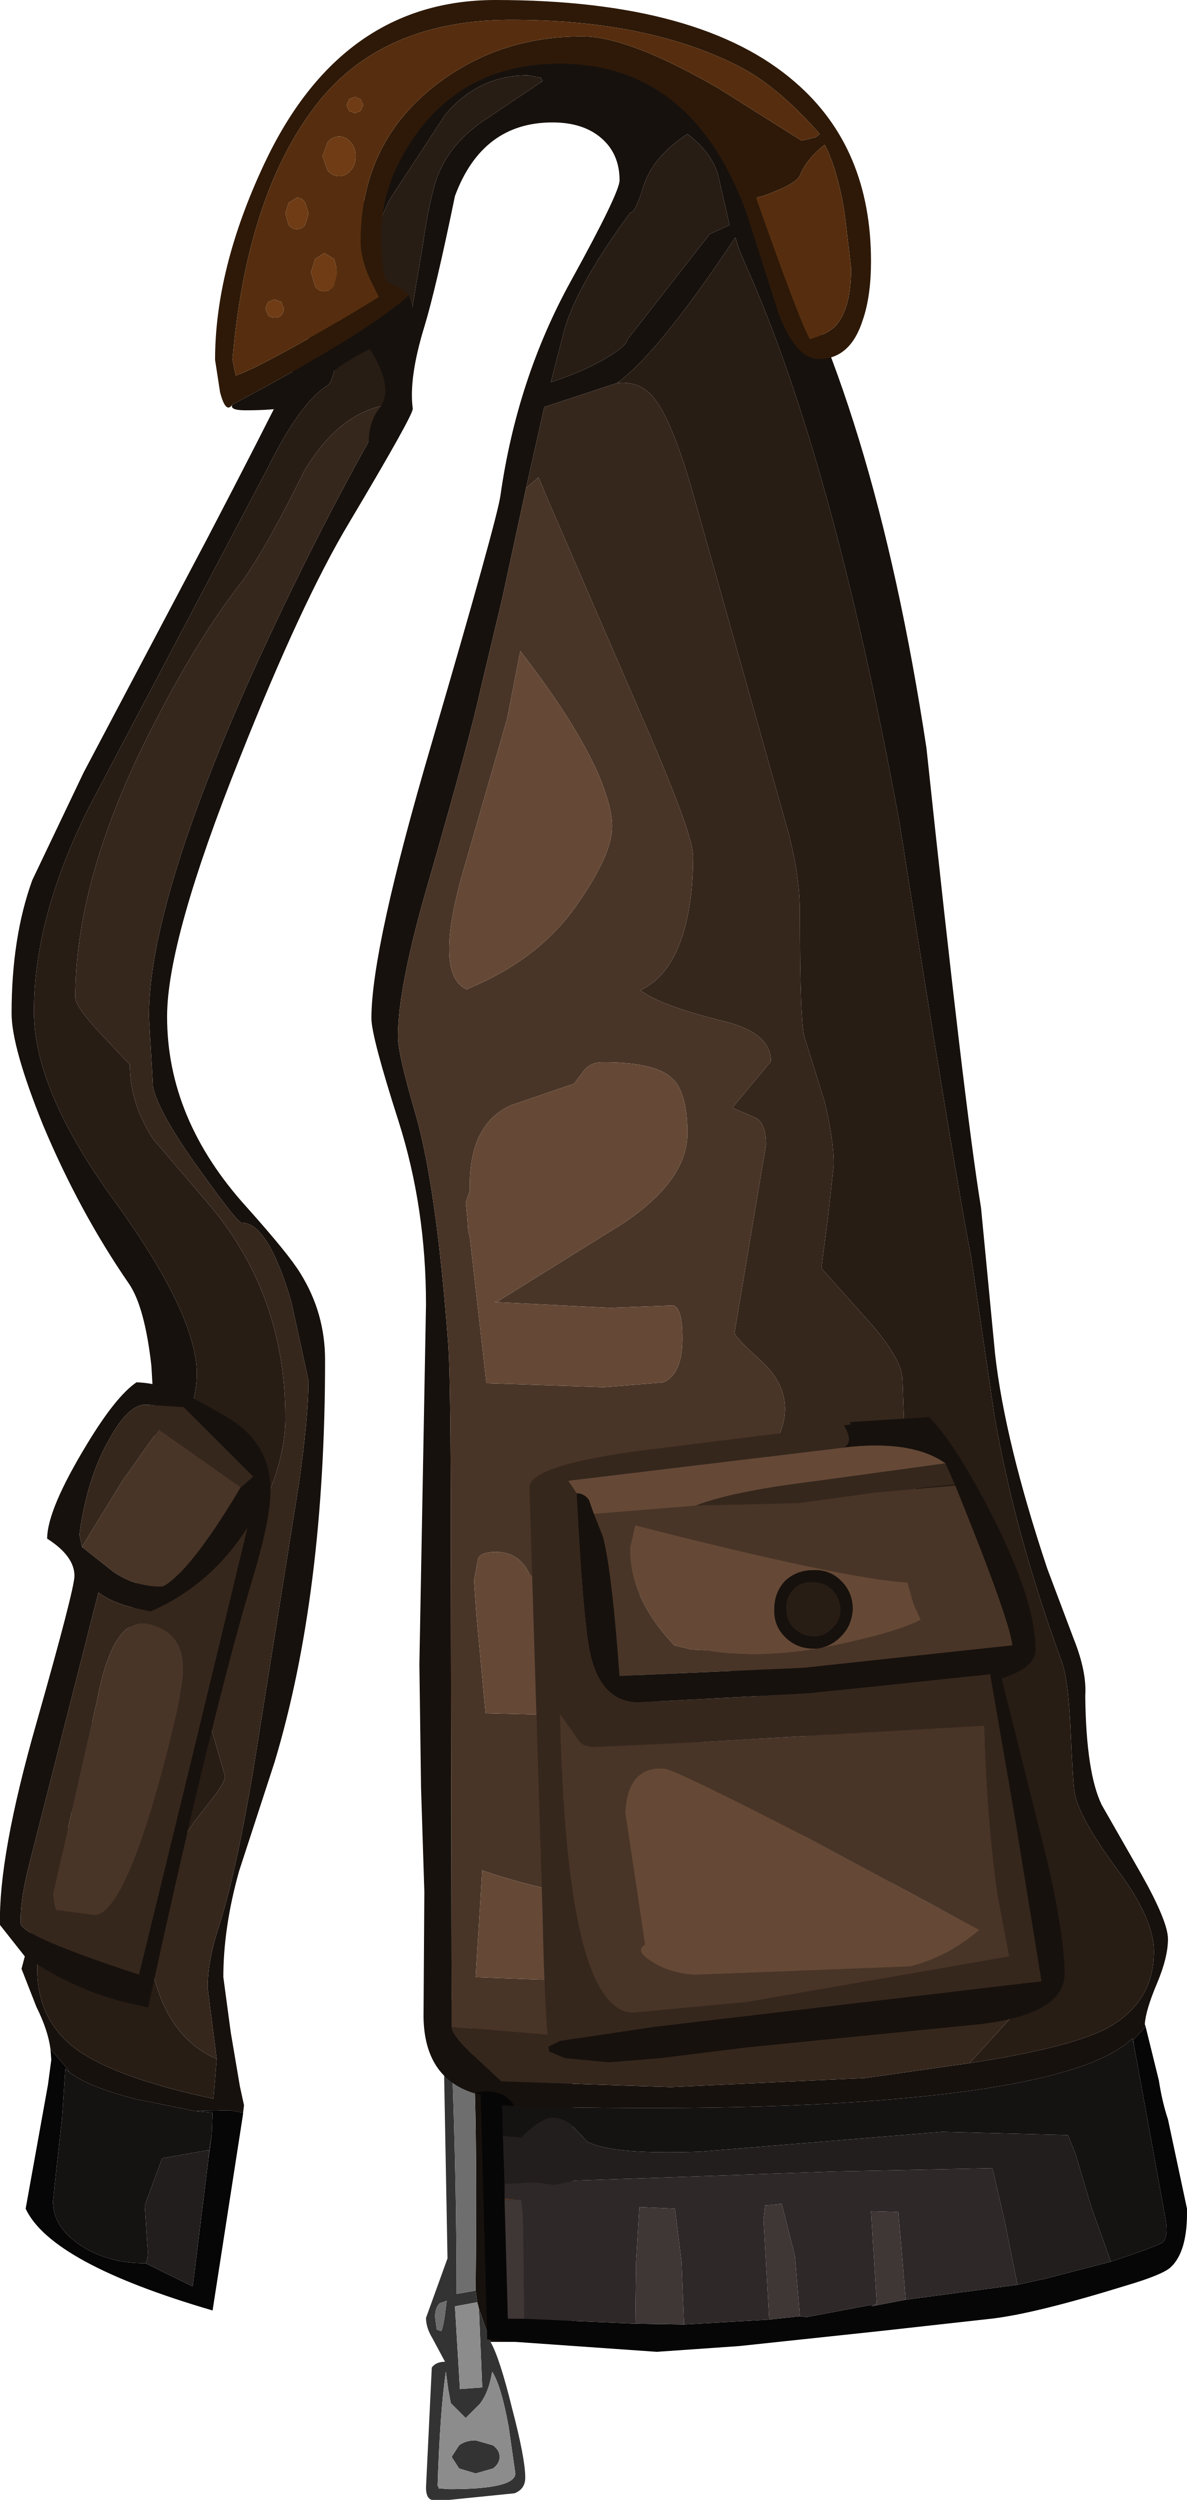 <?xml version="1.0" encoding="UTF-8" standalone="no"?>
<svg xmlns:ffdec="https://www.free-decompiler.com/flash" xmlns:xlink="http://www.w3.org/1999/xlink" ffdec:objectType="shape" height="151.1px" width="71.75px" xmlns="http://www.w3.org/2000/svg">
  <g transform="matrix(1.0, 0.0, 0.0, 1.0, 32.8, 142.1)">
    <path d="M-4.35 -21.2 L1.8 -21.2 1.8 -0.55 -2.75 -0.55 -3.15 -0.55 -3.85 -2.55 -3.95 -2.95 -4.05 -3.65 Q-3.95 -12.8 -4.15 -17.05 L-4.35 -21.2" fill="#17110d" fill-rule="evenodd" stroke="none"/>
    <path d="M-3.15 -0.55 Q-2.6 0.4 -1.85 3.45 -1.05 6.5 -1.05 7.65 -1.05 8.35 -1.7 8.6 L-5.65 9.0 -6.7 9.0 Q-7.05 8.9 -7.05 8.25 L-6.7 1.0 Q-6.45 0.65 -5.9 0.65 L-6.65 -0.75 Q-7.05 -1.4 -7.05 -2.0 L-5.75 -5.6 -5.95 -16.45 -5.95 -21.2 -5.4 -21.2 -5.5 -17.9 Q-5.2 -10.3 -5.2 -3.45 L-4.05 -3.65 -3.95 -2.95 -5.3 -2.7 -5.0 2.3 -3.65 2.2 -3.85 -2.55 -3.15 -0.55 M-6.4 -1.3 L-6.15 -1.2 Q-6.0 -1.25 -5.8 -3.05 -5.85 -3.0 -6.2 -2.9 -6.5 -2.65 -6.5 -2.05 L-6.4 -1.3 M-3.0 5.7 Q-2.6 6.0 -2.6 6.4 -2.6 6.8 -3.0 7.1 L-4.05 7.4 -5.05 7.1 -5.5 6.4 -5.05 5.7 Q-4.65 5.4 -4.05 5.4 L-3.0 5.7 M-3.05 1.25 Q-3.25 2.5 -3.8 3.2 L-4.65 4.05 -5.55 3.15 -5.7 2.35 -5.85 1.25 Q-6.2 3.6 -6.35 8.15 -6.25 8.25 -6.3 8.3 L-5.65 8.35 Q-1.65 8.35 -1.65 7.4 L-2.05 4.6 Q-2.5 2.1 -3.05 1.25" fill="#333333" fill-rule="evenodd" stroke="none"/>
    <path d="M-5.4 -21.2 L-4.35 -21.2 -4.15 -17.05 Q-3.95 -12.8 -4.05 -3.65 L-5.2 -3.45 Q-5.2 -10.3 -5.5 -17.9 L-5.4 -21.2 M-6.4 -1.3 L-6.5 -2.05 Q-6.5 -2.65 -6.2 -2.9 -5.85 -3.0 -5.8 -3.05 -6.0 -1.25 -6.15 -1.2 L-6.4 -1.3" fill="#6e6e6e" fill-rule="evenodd" stroke="none"/>
    <path d="M-3.95 -2.95 L-3.85 -2.55 -3.65 2.2 -5.0 2.3 -5.3 -2.7 -3.95 -2.95 M-3.05 1.25 Q-2.5 2.1 -2.05 4.6 L-1.65 7.4 Q-1.65 8.35 -5.65 8.35 L-6.3 8.3 Q-6.25 8.25 -6.35 8.15 -6.2 3.6 -5.85 1.25 L-5.7 2.35 -5.55 3.15 -4.65 4.05 -3.8 3.2 Q-3.25 2.5 -3.05 1.25 M-3.0 5.7 L-4.05 5.4 Q-4.65 5.4 -5.05 5.7 L-5.5 6.4 -5.05 7.1 -4.05 7.4 -3.0 7.1 Q-2.6 6.8 -2.6 6.4 -2.6 6.0 -3.0 5.7" fill="#8c8c8c" fill-rule="evenodd" stroke="none"/>
    <path d="M4.7 -43.6 L5.9 -45.75 23.65 -30.5 25.1 -28.7 25.15 -28.05 13.6 -36.6 4.7 -43.6" fill="#d1d1d1" fill-rule="evenodd" stroke="none"/>
    <path d="M4.7 -43.6 L13.6 -36.6 25.15 -28.05 Q24.65 -27.4 24.6 -26.9 24.6 -26.7 24.1 -26.7 L23.35 -26.8 22.7 -27.3 Q19.95 -28.95 13.4 -33.7 L7.35 -38.85 Q4.4 -41.85 4.7 -43.6" fill="#a3a3a3" fill-rule="evenodd" stroke="none"/>
    <path d="M-28.3 -32.35 Q-28.6 -32.5 -28.6 -33.85 -28.6 -35.5 -27.65 -37.3 L-25.5 -40.9 -24.45 -42.1 -21.0 -45.1 -20.75 -45.15 -20.65 -44.6 Q-20.65 -40.1 -21.4 -39.1 -23.85 -36.95 -27.3 -33.25 L-28.3 -32.35 M5.9 -46.85 Q12.3 -41.2 21.35 -33.9 26.45 -29.8 26.45 -29.15 25.8 -26.85 24.45 -25.9 22.6 -25.7 18.2 -29.15 L13.9 -32.8 Q10.5 -35.15 7.9 -37.5 7.4 -37.75 5.25 -39.9 L3.2 -42.25 3.8 -43.9 5.3 -46.15 5.35 -46.25 5.35 -46.4 5.9 -46.85 M25.15 -28.05 L25.1 -28.7 23.65 -30.5 5.9 -45.75 4.7 -43.6 Q4.4 -41.85 7.35 -38.85 L13.4 -33.7 Q19.95 -28.95 22.7 -27.3 L23.35 -26.8 24.1 -26.7 Q24.6 -26.7 24.6 -26.9 24.65 -27.4 25.15 -28.05 M-21.2 -43.0 L-21.45 -43.75 -25.75 -39.0 Q-27.4 -36.95 -27.9 -33.95 -26.75 -34.75 -24.25 -37.3 -21.4 -40.3 -21.05 -41.65 L-21.2 -43.0" fill="#4e4e4e" fill-rule="evenodd" stroke="none"/>
    <path d="M-21.2 -43.0 L-21.05 -41.65 Q-21.4 -40.3 -24.25 -37.3 -26.75 -34.75 -27.9 -33.95 -27.4 -36.95 -25.75 -39.0 L-21.45 -43.75 -21.2 -43.0" fill="#777777" fill-rule="evenodd" stroke="none"/>
    <path d="M-25.5 -40.9 L-24.15 -48.35 Q-23.45 -52.8 -23.45 -56.15 L-23.65 -59.55 Q-24.05 -63.1 -25.0 -64.5 -28.0 -68.85 -30.2 -74.1 -32.1 -78.8 -32.1 -80.85 -32.1 -85.45 -30.85 -88.9 L-27.75 -95.4 -20.3 -109.5 Q-13.75 -122.05 -13.0 -124.25 -10.9 -130.95 -9.05 -132.3 -7.05 -135.6 -4.3 -137.3 -1.9 -138.8 0.65 -138.8 5.45 -138.8 8.3 -136.7 L11.75 -133.1 13.25 -129.45 Q20.0 -117.95 23.2 -96.9 25.5 -75.2 26.5 -69.1 L27.35 -60.25 Q27.95 -54.95 30.5 -47.3 L32.1 -43.05 Q32.9 -41.05 32.8 -39.6 32.85 -34.95 33.8 -33.0 L36.2 -28.8 Q37.8 -25.95 37.8 -24.9 37.8 -23.8 37.15 -22.25 36.45 -20.6 36.4 -19.75 L36.45 -19.6 36.4 -19.55 35.7 -18.8 35.75 -18.45 35.65 -18.9 Q33.15 -16.45 23.1 -15.4 13.5 -14.4 -1.7 -14.8 -2.2 -15.7 -3.5 -15.7 L-4.2 -15.6 Q-7.15 -16.55 -7.2 -20.2 L-7.15 -27.75 -7.35 -34.05 -7.45 -41.5 -7.05 -63.25 Q-7.05 -69.1 -8.7 -74.3 -10.35 -79.45 -10.35 -80.55 -10.35 -84.8 -6.7 -97.2 -2.75 -110.7 -2.55 -112.15 -1.55 -119.2 1.7 -125.1 4.65 -130.45 4.65 -131.2 4.65 -132.8 3.55 -133.75 2.45 -134.7 0.6 -134.7 -3.65 -134.7 -5.3 -130.25 -6.45 -124.65 -7.15 -122.35 -8.1 -119.25 -7.85 -117.4 -7.8 -117.05 -11.7 -110.5 -14.55 -105.75 -18.3 -96.3 -22.7 -85.3 -22.7 -80.65 -22.7 -74.45 -17.9 -69.15 -15.35 -66.3 -14.65 -65.15 -13.15 -62.75 -13.15 -59.9 -13.15 -45.75 -16.2 -35.6 L-18.35 -29.0 Q-19.3 -25.6 -19.3 -22.6 L-18.85 -19.25 -18.3 -16.0 -18.05 -14.85 -18.15 -14.05 -18.1 -14.4 -18.9 -14.55 -21.0 -14.5 -24.7 -15.25 Q-27.55 -16.0 -28.6 -16.85 L-28.8 -17.15 -29.75 -18.25 Q-29.9 -19.4 -30.6 -20.8 L-31.5 -23.1 -30.45 -27.05 Q-29.25 -30.7 -28.3 -32.35 L-27.3 -33.25 -29.4 -29.15 Q-30.55 -26.4 -30.55 -23.1 -30.55 -20.0 -28.2 -18.25 -25.8 -16.5 -19.9 -15.25 L-19.7 -17.65 -20.25 -21.95 Q-20.25 -23.55 -19.6 -25.55 -18.55 -28.8 -17.5 -35.05 L-14.75 -52.3 Q-14.15 -56.5 -14.15 -58.65 L-15.2 -63.45 Q-16.6 -68.2 -18.2 -68.2 -18.45 -68.2 -20.7 -71.35 -23.2 -74.8 -23.55 -76.4 L-23.6 -77.3 -23.8 -80.65 Q-23.8 -87.45 -17.55 -101.4 -13.55 -110.2 -9.25 -117.65 L-9.15 -118.7 -10.65 -121.5 -11.85 -124.3 -12.35 -122.5 Q-12.45 -119.15 -13.0 -118.8 -14.65 -117.8 -16.65 -113.75 L-27.4 -93.35 Q-30.75 -86.7 -30.75 -80.95 -30.75 -76.15 -25.8 -69.4 -20.9 -62.6 -20.9 -59.05 -20.9 -57.05 -22.75 -52.85 -24.55 -48.75 -24.45 -42.1 L-25.5 -40.9 M6.05 -130.7 Q5.6 -129.25 5.3 -129.25 2.2 -125.05 1.35 -122.3 L0.5 -119.0 Q2.35 -119.6 3.75 -120.4 5.1 -121.2 5.1 -121.55 L10.1 -127.95 11.3 -128.5 10.6 -131.55 Q10.2 -132.9 8.75 -134.0 6.6 -132.6 6.05 -130.7 M25.8 -17.4 Q31.7 -18.3 34.0 -19.45 36.95 -21.0 36.95 -24.15 36.95 -26.15 34.7 -29.15 32.35 -32.35 32.15 -33.8 32.05 -34.35 31.9 -37.85 31.75 -40.75 31.35 -41.75 28.5 -49.55 27.3 -56.6 L25.9 -66.15 Q25.0 -70.65 21.55 -92.5 17.5 -114.5 12.2 -126.25 L11.85 -127.1 11.65 -127.75 Q7.0 -120.75 4.5 -118.95 L0.1 -117.5 -1.0 -112.6 -2.45 -105.9 -3.75 -100.45 Q-4.35 -97.65 -6.9 -88.8 -8.75 -82.45 -8.75 -79.45 -8.75 -78.4 -7.65 -74.65 -6.4 -70.2 -5.7 -60.75 -5.55 -58.55 -5.55 -48.85 L-5.5 -19.6 Q-5.5 -19.1 -4.0 -17.7 L-2.5 -16.3 7.75 -15.95 19.5 -16.5 25.8 -17.4 M-8.1 -122.2 L-7.25 -127.25 Q-6.8 -130.4 -6.25 -131.7 -5.5 -133.45 -3.65 -134.75 L0.0 -137.2 -0.1 -137.4 -0.9 -137.55 Q-3.9 -137.55 -5.9 -135.15 L-9.3 -129.95 Q-11.0 -126.15 -11.0 -125.15 L-10.2 -122.8 Q-9.3 -120.5 -8.6 -119.5 L-8.55 -119.45 -8.2 -121.75 -8.1 -122.2 M-20.15 -12.15 L-20.0 -13.1 -20.2 -11.6 -20.15 -12.15" fill="#17110d" fill-rule="evenodd" stroke="none"/>
    <path d="M-24.45 -42.1 Q-24.55 -48.75 -22.75 -52.85 -20.9 -57.05 -20.9 -59.05 -20.9 -62.6 -25.8 -69.4 -30.75 -76.15 -30.75 -80.95 -30.75 -86.7 -27.4 -93.35 L-16.65 -113.75 Q-14.65 -117.8 -13.0 -118.8 -12.45 -119.15 -12.35 -122.5 L-11.85 -124.3 -10.65 -121.5 -9.15 -118.7 -9.25 -117.65 Q-12.25 -117.25 -14.4 -113.65 -16.65 -109.1 -18.1 -107.05 -20.65 -103.8 -23.15 -99.0 -28.25 -89.4 -28.25 -81.8 -28.25 -81.25 -26.6 -79.5 L-24.95 -77.75 Q-24.95 -75.35 -23.5 -73.2 L-20.25 -69.4 Q-15.55 -63.9 -15.55 -56.4 -15.55 -53.05 -18.1 -48.85 -20.7 -44.65 -20.7 -39.95 L-19.2 -34.75 Q-19.2 -34.4 -19.8 -33.6 L-21.05 -32.0 -22.75 -29.45 -24.0 -27.2 Q-24.0 -19.5 -19.7 -17.65 L-19.9 -15.25 Q-25.8 -16.5 -28.2 -18.25 -30.55 -20.0 -30.55 -23.1 -30.55 -26.4 -29.4 -29.15 L-27.3 -33.25 Q-23.85 -36.95 -21.4 -39.1 -20.65 -40.1 -20.65 -44.6 L-20.75 -45.15 -21.0 -45.1 -24.45 -42.1 M4.5 -118.95 Q7.0 -120.75 11.65 -127.75 L11.85 -127.1 12.2 -126.25 Q17.5 -114.5 21.55 -92.5 25.0 -70.65 25.9 -66.15 L27.3 -56.6 Q28.5 -49.55 31.35 -41.75 31.75 -40.75 31.9 -37.85 32.05 -34.35 32.15 -33.8 32.35 -32.35 34.7 -29.15 36.95 -26.15 36.95 -24.15 36.95 -21.0 34.0 -19.45 31.7 -18.3 25.8 -17.4 L28.95 -20.85 30.8 -23.35 28.45 -28.9 Q26.1 -34.6 26.15 -36.4 26.25 -39.15 25.05 -43.05 L23.0 -49.85 21.9 -54.8 21.75 -58.75 Q21.7 -60.1 19.3 -62.7 L16.85 -65.45 17.25 -68.55 17.6 -71.7 Q17.6 -73.2 17.05 -75.5 L15.85 -79.35 Q15.55 -80.1 15.55 -86.95 15.55 -89.15 14.85 -91.8 L9.25 -111.7 Q7.95 -116.45 6.8 -117.95 5.95 -119.1 4.5 -118.95 M6.05 -130.7 Q6.6 -132.6 8.75 -134.0 10.2 -132.9 10.6 -131.55 L11.3 -128.5 10.1 -127.95 5.1 -121.55 Q5.1 -121.2 3.75 -120.4 2.35 -119.6 0.5 -119.0 L1.35 -122.3 Q2.2 -125.05 5.3 -129.25 5.6 -129.25 6.05 -130.7 M-8.2 -121.75 L-8.55 -119.45 -8.6 -119.5 Q-9.3 -120.5 -10.2 -122.8 L-11.0 -125.15 Q-11.0 -126.15 -9.3 -129.95 L-5.9 -135.15 Q-3.9 -137.55 -0.9 -137.55 L-0.1 -137.4 0.0 -137.2 -3.65 -134.75 Q-5.5 -133.45 -6.25 -131.7 -6.8 -130.4 -7.25 -127.25 L-8.1 -122.2 -8.3 -121.85 -8.2 -121.75" fill="#281d15" fill-rule="evenodd" stroke="none"/>
    <path d="M-9.25 -117.65 Q-13.55 -110.2 -17.55 -101.4 -23.8 -87.45 -23.8 -80.65 L-23.6 -77.3 -23.55 -76.4 Q-23.2 -74.8 -20.7 -71.35 -18.45 -68.2 -18.2 -68.2 -16.6 -68.2 -15.2 -63.45 L-14.15 -58.65 Q-14.15 -56.5 -14.75 -52.3 L-17.5 -35.05 Q-18.55 -28.8 -19.6 -25.55 -20.25 -23.55 -20.25 -21.95 L-19.7 -17.65 Q-24.0 -19.5 -24.0 -27.2 L-22.75 -29.45 -21.05 -32.0 -19.8 -33.6 Q-19.2 -34.4 -19.2 -34.75 L-20.7 -39.95 Q-20.7 -44.65 -18.1 -48.85 -15.55 -53.05 -15.55 -56.4 -15.55 -63.9 -20.25 -69.4 L-23.5 -73.2 Q-24.95 -75.35 -24.95 -77.75 L-26.6 -79.5 Q-28.25 -81.25 -28.25 -81.8 -28.25 -89.4 -23.15 -99.0 -20.65 -103.8 -18.1 -107.05 -16.65 -109.1 -14.4 -113.65 -12.25 -117.25 -9.25 -117.65 M4.5 -118.95 Q5.95 -119.1 6.8 -117.95 7.95 -116.45 9.25 -111.7 L14.85 -91.8 Q15.55 -89.15 15.55 -86.95 15.55 -80.1 15.85 -79.35 L17.05 -75.5 Q17.6 -73.2 17.6 -71.7 L17.25 -68.55 16.85 -65.45 19.3 -62.7 Q21.7 -60.1 21.75 -58.75 L21.9 -54.8 23.0 -49.85 25.05 -43.05 Q26.25 -39.15 26.15 -36.4 26.1 -34.6 28.45 -28.9 L30.8 -23.35 28.95 -20.85 25.8 -17.4 19.5 -16.5 7.75 -15.95 -2.5 -16.3 -4.0 -17.7 Q-5.5 -19.1 -5.5 -19.6 L5.3 -18.7 8.0 -18.65 18.15 -19.55 Q25.2 -20.8 25.2 -22.75 L24.45 -25.9 Q25.8 -26.85 26.45 -29.15 26.45 -29.8 21.35 -33.9 12.3 -41.2 5.9 -46.85 6.55 -46.75 8.15 -45.85 L12.1 -42.45 Q15.85 -39.25 16.8 -38.8 L20.15 -35.75 18.6 -42.5 Q17.9 -45.05 16.95 -46.05 15.55 -47.55 6.85 -48.3 L12.25 -52.75 Q14.65 -54.9 14.65 -56.95 14.65 -58.55 13.15 -59.9 11.6 -61.3 11.6 -61.55 L13.5 -72.9 Q13.5 -74.25 12.85 -74.55 L11.45 -75.15 11.55 -75.25 13.8 -77.95 Q13.8 -79.65 11.05 -80.35 7.15 -81.3 5.9 -82.25 8.0 -83.2 8.75 -86.65 9.1 -88.35 9.1 -90.35 9.1 -91.55 6.6 -97.4 L0.1 -112.4 0.05 -112.55 -0.25 -113.25 -1.0 -112.6 0.1 -117.5 4.5 -118.95 M-8.2 -121.75 L-8.3 -121.85 -8.1 -122.2 -8.2 -121.75" fill="#36271d" fill-rule="evenodd" stroke="none"/>
    <path d="M-5.5 -19.6 L-5.55 -48.85 Q-5.55 -58.55 -5.7 -60.75 -6.4 -70.2 -7.65 -74.65 -8.75 -78.4 -8.75 -79.45 -8.75 -82.45 -6.9 -88.8 -4.35 -97.65 -3.75 -100.45 L-2.45 -105.9 -1.0 -112.6 -0.25 -113.25 0.05 -112.55 0.1 -112.4 6.6 -97.4 Q9.1 -91.55 9.1 -90.35 9.1 -88.35 8.75 -86.65 8.0 -83.2 5.9 -82.25 7.15 -81.3 11.05 -80.35 13.8 -79.65 13.8 -77.95 L11.55 -75.25 11.45 -75.15 12.85 -74.55 Q13.5 -74.25 13.5 -72.9 L11.6 -61.55 Q11.6 -61.3 13.15 -59.9 14.65 -58.55 14.65 -56.95 14.65 -54.9 12.25 -52.75 L6.85 -48.3 Q15.55 -47.55 16.95 -46.05 17.9 -45.05 18.6 -42.5 L20.15 -35.75 16.8 -38.8 17.4 -39.0 Q17.65 -39.1 17.65 -39.7 17.65 -41.65 14.35 -43.5 11.6 -45.1 8.15 -45.85 6.55 -46.75 5.9 -46.85 L5.35 -46.4 5.3 -46.35 5.3 -46.65 -0.75 -46.85 Q-1.35 -48.3 -2.85 -48.3 -3.7 -48.3 -3.9 -47.9 L-4.15 -46.55 -4.0 -44.45 -3.45 -38.55 4.35 -38.35 2.3 -37.95 7.9 -37.5 Q10.5 -35.15 13.9 -32.8 L18.2 -29.15 Q22.6 -25.7 24.45 -25.9 L25.2 -22.75 Q25.2 -20.8 18.15 -19.55 L8.0 -18.65 5.3 -18.7 -5.5 -19.6 M2.5 -77.4 L1.9 -76.6 -1.9 -75.3 Q-4.5 -74.15 -4.4 -70.15 L-4.65 -69.4 -4.55 -68.45 -4.5 -67.7 -4.4 -67.3 -3.4 -58.5 3.7 -58.25 7.3 -58.55 Q8.45 -59.05 8.45 -61.2 8.45 -63.05 7.9 -63.2 L4.1 -63.05 -2.9 -63.4 -2.7 -63.45 4.85 -68.15 Q8.75 -70.75 8.75 -73.6 8.75 -76.05 7.85 -76.9 6.85 -77.9 3.65 -77.9 2.9 -77.9 2.5 -77.4 M4.2 -92.15 Q4.2 -93.35 3.35 -95.35 1.95 -98.5 -1.35 -102.75 L-2.15 -98.65 -4.7 -89.8 Q-6.65 -83.25 -4.6 -82.3 -0.2 -84.1 2.1 -87.45 4.2 -90.45 4.2 -92.15 M12.5 -22.35 Q16.05 -22.7 17.55 -24.5 L5.55 -26.95 Q-0.1 -27.8 -3.65 -29.05 L-4.05 -22.6 Q9.1 -22.05 12.5 -22.35 M-2.3 -9.1 L-2.3 -9.25 -1.55 -9.15 -2.3 -9.1" fill="#493527" fill-rule="evenodd" stroke="none"/>
    <path d="M16.8 -38.8 Q15.85 -39.25 12.1 -42.45 L8.15 -45.85 Q11.6 -45.1 14.35 -43.5 17.65 -41.65 17.65 -39.7 17.65 -39.1 17.4 -39.0 L16.8 -38.8 M4.2 -92.15 Q4.2 -90.45 2.1 -87.45 -0.2 -84.1 -4.6 -82.3 -6.65 -83.25 -4.7 -89.8 L-2.15 -98.65 -1.35 -102.75 Q1.95 -98.5 3.35 -95.35 4.2 -93.35 4.2 -92.15 M2.5 -77.4 Q2.9 -77.9 3.65 -77.9 6.85 -77.9 7.85 -76.9 8.75 -76.05 8.75 -73.6 8.75 -70.75 4.85 -68.15 L-2.7 -63.45 -2.9 -63.4 4.1 -63.05 7.9 -63.2 Q8.45 -63.05 8.45 -61.2 8.45 -59.05 7.3 -58.55 L3.7 -58.25 -3.4 -58.5 -4.4 -67.3 -4.5 -67.7 -4.55 -68.45 -4.65 -69.4 -4.4 -70.15 Q-4.5 -74.15 -1.9 -75.3 L1.9 -76.6 2.5 -77.4 M5.35 -46.25 L5.3 -46.35 5.3 -46.15 3.8 -43.9 3.2 -42.25 5.25 -39.9 Q7.4 -37.75 7.9 -37.5 L2.3 -37.95 4.35 -38.35 -3.45 -38.55 -4.0 -44.45 -4.15 -46.55 -3.9 -47.9 Q-3.7 -48.3 -2.85 -48.3 -1.35 -48.3 -0.75 -46.85 L5.3 -46.65 5.3 -46.35 5.35 -46.4 5.35 -46.25 M12.5 -22.35 Q9.1 -22.05 -4.05 -22.6 L-3.65 -29.05 Q-0.1 -27.8 5.55 -26.95 L17.55 -24.5 Q16.05 -22.7 12.5 -22.35" fill="#654936" fill-rule="evenodd" stroke="none"/>
    <path d="M36.45 -19.6 L37.25 -16.35 Q37.45 -15.05 37.8 -14.0 L38.95 -8.6 Q39.0 -6.0 37.95 -5.05 37.45 -4.6 35.25 -3.95 29.75 -2.25 27.1 -1.95 L20.35 -1.2 11.9 -0.3 6.9 0.05 -2.35 -0.6 -3.35 -0.7 -3.75 -15.5 -4.2 -15.6 -3.5 -15.7 Q-2.2 -15.7 -1.7 -14.8 L-2.45 -14.85 -2.4 -13.0 -2.3 -10.1 -2.3 -9.25 -2.3 -9.1 -2.1 -1.95 -1.1 -1.95 5.6 -1.65 8.55 -1.6 13.7 -1.9 15.55 -2.1 15.95 -2.05 20.2 -2.85 19.85 -2.7 21.95 -3.1 28.7 -4.0 30.5 -4.4 34.35 -5.4 Q37.05 -6.3 37.45 -6.55 37.85 -6.85 37.65 -8.0 L35.75 -18.45 35.7 -18.8 36.4 -19.55 36.45 -19.6 M-18.15 -14.05 L-19.95 -2.45 Q-29.7 -5.3 -31.25 -8.6 L-29.9 -16.1 -29.7 -17.6 -29.75 -18.25 -28.8 -17.15 -28.6 -16.85 -28.85 -17.05 -29.05 -14.1 -29.4 -10.9 -29.6 -9.05 Q-29.6 -7.5 -27.95 -6.4 -26.3 -5.3 -24.0 -5.3 L-21.15 -3.9 -20.2 -11.6 -20.0 -13.1 -19.95 -14.4 -21.0 -14.5 -18.9 -14.55 -18.1 -14.4 -18.15 -14.05" fill="#070606" fill-rule="evenodd" stroke="none"/>
    <path d="M34.35 -5.4 L33.15 -8.75 32.2 -11.95 31.75 -13.05 24.15 -13.25 9.55 -12.05 Q4.25 -11.85 2.7 -12.65 L1.7 -13.7 Q1.2 -14.1 0.6 -14.1 -0.1 -14.1 -1.3 -12.9 L-2.4 -13.0 -2.45 -14.85 -1.7 -14.8 Q13.5 -14.4 23.1 -15.4 33.15 -16.45 35.65 -18.9 L35.75 -18.45 37.65 -8.0 Q37.85 -6.85 37.45 -6.55 37.05 -6.3 34.35 -5.4 M-28.6 -16.85 Q-27.55 -16.0 -24.7 -15.25 L-21.0 -14.5 -19.95 -14.4 -20.0 -13.1 -20.15 -12.15 -23.0 -11.65 -24.05 -8.8 -23.9 -6.5 Q-23.8 -5.6 -24.0 -5.3 -26.3 -5.3 -27.95 -6.4 -29.6 -7.5 -29.6 -9.05 L-29.4 -10.9 -29.05 -14.1 -28.85 -17.05 -28.6 -16.85" fill="#151212" fill-rule="evenodd" stroke="none"/>
    <path d="M-2.4 -13.0 L-1.3 -12.9 Q-0.1 -14.1 0.6 -14.1 1.2 -14.1 1.7 -13.7 L2.7 -12.65 Q4.25 -11.85 9.55 -12.05 L24.15 -13.25 31.75 -13.05 32.2 -11.95 33.15 -8.75 34.35 -5.4 30.5 -4.4 28.7 -4.0 27.95 -7.75 27.2 -11.0 27.15 -11.05 17.7 -10.85 1.95 -10.3 0.7 -10.05 -0.5 -10.2 -2.3 -10.1 -2.4 -13.0 M-24.0 -5.3 Q-23.8 -5.6 -23.9 -6.5 L-24.05 -8.8 -23.0 -11.65 -20.15 -12.15 -20.2 -11.6 -21.15 -3.9 -24.0 -5.3" fill="#231e1e" fill-rule="evenodd" stroke="none"/>
    <path d="M-2.3 -10.1 L-0.5 -10.2 0.7 -10.05 1.95 -10.3 17.7 -10.85 27.15 -11.05 27.2 -11.0 27.95 -7.75 28.7 -4.0 21.95 -3.1 21.5 -8.4 19.85 -8.45 20.2 -2.85 15.95 -2.05 15.55 -2.1 15.25 -5.75 14.45 -8.9 13.55 -8.8 13.45 -8.8 13.35 -7.95 13.7 -1.9 8.55 -1.6 8.4 -5.35 8.0 -8.6 5.85 -8.7 5.65 -5.4 5.6 -1.65 -1.1 -1.95 -1.15 -5.8 Q-1.15 -8.55 -1.3 -9.15 L-1.55 -9.15 -2.3 -9.25 -2.3 -10.1" fill="#2e2828" fill-rule="evenodd" stroke="none"/>
    <path d="M8.55 -1.6 L5.6 -1.65 5.65 -5.4 5.85 -8.7 8.0 -8.6 8.4 -5.35 8.55 -1.6 M-1.1 -1.95 L-2.1 -1.95 -2.3 -9.1 -1.55 -9.15 -1.3 -9.15 Q-1.15 -8.55 -1.15 -5.8 L-1.1 -1.95 M13.7 -1.9 L13.35 -7.95 13.45 -8.8 13.55 -8.8 14.45 -8.9 15.25 -5.75 15.55 -2.1 13.7 -1.9 M20.2 -2.85 L19.85 -8.45 21.5 -8.4 21.95 -3.1 19.85 -2.7 20.2 -2.85" fill="#3f3636" fill-rule="evenodd" stroke="none"/>
    <path d="M17.05 -133.35 Q15.95 -132.5 15.55 -131.5 15.3 -130.95 13.3 -130.25 L12.9 -130.15 Q15.5 -122.75 16.15 -121.6 17.25 -121.9 17.75 -122.45 18.65 -123.5 18.65 -125.9 L18.25 -129.25 Q17.8 -131.95 17.05 -133.35 M16.5 -133.8 L16.75 -134.0 Q14.35 -136.75 12.05 -138.0 6.6 -140.85 -1.6 -140.9 -9.8 -141.0 -13.85 -135.55 -17.9 -130.15 -18.75 -120.35 L-18.55 -119.4 Q-17.5 -119.75 -14.4 -121.5 -11.65 -123.05 -9.9 -124.15 L-10.45 -125.25 Q-11.0 -126.5 -11.0 -127.5 -11.0 -133.35 -6.6 -136.85 -2.75 -139.9 2.4 -139.9 5.2 -139.9 10.65 -136.75 L15.65 -133.6 16.5 -133.8 M-18.75 -117.65 Q-19.15 -117.05 -19.5 -118.4 L-19.8 -120.35 Q-19.8 -125.85 -16.85 -132.15 -12.2 -142.1 -2.85 -142.1 9.6 -142.1 15.3 -137.1 19.85 -133.15 19.85 -126.3 19.85 -124.2 19.35 -122.75 18.6 -120.4 16.7 -120.4 15.3 -120.4 14.25 -123.2 L12.3 -129.3 Q9.0 -138.25 1.05 -138.25 -4.4 -138.25 -7.45 -134.25 -9.75 -131.2 -9.75 -127.95 -9.75 -125.2 -9.3 -125.0 -8.3 -124.6 -8.1 -124.25 -10.55 -122.0 -18.75 -117.65" fill="#2e1908" fill-rule="evenodd" stroke="none"/>
    <path d="M16.5 -133.8 L15.65 -133.6 10.65 -136.75 Q5.2 -139.9 2.4 -139.9 -2.75 -139.9 -6.6 -136.85 -11.0 -133.35 -11.0 -127.5 -11.0 -126.5 -10.45 -125.25 L-9.9 -124.15 Q-11.65 -123.05 -14.4 -121.5 -17.5 -119.75 -18.55 -119.4 L-18.75 -120.35 Q-17.9 -130.15 -13.85 -135.55 -9.8 -141.0 -1.6 -140.9 6.6 -140.85 12.05 -138.0 14.35 -136.75 16.75 -134.0 L16.5 -133.8 M17.05 -133.35 Q17.8 -131.95 18.25 -129.25 L18.65 -125.9 Q18.65 -123.5 17.75 -122.45 17.25 -121.9 16.15 -121.6 15.5 -122.75 12.9 -130.15 L13.3 -130.25 Q15.3 -130.95 15.55 -131.5 15.95 -132.5 17.05 -133.35 M-11.0 -135.4 L-10.85 -135.75 -11.0 -136.1 -11.35 -136.25 -11.7 -136.1 -11.85 -135.75 -11.7 -135.4 -11.35 -135.25 -11.0 -135.4 M-12.3 -133.85 Q-12.7 -133.85 -13.0 -133.5 L-13.3 -132.65 -13.0 -131.8 Q-12.7 -131.45 -12.3 -131.45 -11.9 -131.45 -11.6 -131.8 -11.3 -132.15 -11.3 -132.65 -11.3 -133.15 -11.6 -133.5 -11.9 -133.85 -12.3 -133.85 M-16.2 -124.0 L-16.6 -123.85 -16.75 -123.45 -16.6 -123.05 Q-16.45 -122.9 -16.2 -122.9 -15.95 -122.9 -15.8 -123.05 -15.65 -123.2 -15.65 -123.45 L-15.8 -123.85 -16.2 -124.0 M-15.55 -129.2 L-15.35 -128.5 Q-15.15 -128.25 -14.85 -128.25 -14.55 -128.25 -14.35 -128.5 L-14.15 -129.2 -14.35 -129.85 Q-14.55 -130.15 -14.85 -130.15 L-15.35 -129.85 -15.55 -129.2 M-13.75 -126.45 L-14.0 -125.65 -13.75 -124.8 Q-13.55 -124.5 -13.2 -124.5 -12.85 -124.5 -12.6 -124.8 L-12.4 -125.65 -12.6 -126.45 -13.2 -126.8 -13.75 -126.45" fill="#562e0f" fill-rule="evenodd" stroke="none"/>
    <path d="M-13.75 -126.45 L-13.2 -126.8 -12.6 -126.45 -12.4 -125.65 -12.6 -124.8 Q-12.85 -124.5 -13.2 -124.5 -13.55 -124.5 -13.75 -124.8 L-14.0 -125.65 -13.75 -126.45 M-15.55 -129.2 L-15.35 -129.85 -14.85 -130.15 Q-14.55 -130.15 -14.35 -129.85 L-14.15 -129.2 -14.35 -128.5 Q-14.55 -128.25 -14.85 -128.25 -15.15 -128.25 -15.35 -128.5 L-15.55 -129.2 M-16.2 -124.0 L-15.8 -123.85 -15.65 -123.45 Q-15.65 -123.2 -15.8 -123.05 -15.95 -122.9 -16.2 -122.9 -16.45 -122.9 -16.6 -123.05 L-16.75 -123.45 -16.6 -123.85 -16.2 -124.0 M-12.3 -133.85 Q-11.9 -133.85 -11.6 -133.5 -11.3 -133.15 -11.3 -132.65 -11.3 -132.15 -11.6 -131.8 -11.9 -131.45 -12.3 -131.45 -12.7 -131.45 -13.0 -131.8 L-13.3 -132.65 -13.0 -133.5 Q-12.7 -133.85 -12.3 -133.85 M-11.0 -135.4 L-11.35 -135.25 -11.7 -135.4 -11.85 -135.75 -11.7 -136.1 -11.35 -136.25 -11.0 -136.1 -10.85 -135.75 -11.0 -135.4" fill="#6f3c15" fill-rule="evenodd" stroke="none"/>
    <path d="M-18.75 -117.65 Q-10.55 -122.0 -8.1 -124.25 -6.95 -121.4 -9.15 -116.8 -10.1 -114.9 -10.3 -113.65 L-10.4 -114.1 Q-10.8 -116.25 -9.85 -117.45 -8.95 -118.65 -10.45 -121.0 -13.1 -119.7 -14.2 -118.05 -14.7 -117.3 -17.95 -117.3 -18.95 -117.3 -18.75 -117.65" fill="#17110d" fill-rule="evenodd" stroke="none"/>
    <path d="M3.1 -50.6 L9.25 -51.1 15.45 -51.25 20.2 -51.9 24.95 -52.3 Q28.2 -44.3 28.4 -42.65 L15.8 -41.3 4.65 -40.8 Q4.2 -47.05 3.65 -49.2 L3.1 -50.6 M16.85 -42.5 L17.85 -42.7 Q21.4 -43.45 22.85 -44.2 L22.4 -45.2 22.05 -46.45 Q18.35 -46.65 5.6 -49.9 L5.3 -48.6 Q5.2 -45.85 7.5 -43.15 L7.95 -42.65 9.0 -42.4 9.95 -42.35 Q12.65 -41.85 16.6 -42.45 L16.85 -42.5 M26.7 -37.8 Q26.85 -32.05 27.5 -27.55 L28.2 -23.85 12.35 -21.1 5.4 -20.45 Q1.45 -20.7 1.05 -38.5 L2.25 -36.8 Q2.5 -36.55 3.05 -36.5 L9.5 -36.8 26.7 -37.8 M7.35 -35.2 Q5.15 -35.35 5.0 -32.55 L6.2 -24.55 Q5.55 -24.2 6.6 -23.55 7.65 -22.85 9.2 -22.75 L22.2 -23.25 Q24.45 -23.8 26.4 -25.45 L16.35 -30.85 Q8.0 -35.15 7.35 -35.2 M-27.85 -48.6 L-25.4 -52.6 -23.2 -55.7 -18.25 -52.2 Q-20.3 -48.75 -21.8 -47.15 -22.75 -46.2 -23.05 -46.2 -24.65 -46.2 -25.95 -47.1 L-27.85 -48.6 M-23.85 -43.95 Q-21.8 -43.5 -21.75 -41.3 -21.75 -39.35 -23.5 -33.25 -25.55 -26.35 -27.1 -26.35 L-29.4 -26.65 -29.5 -26.9 -29.6 -27.6 -26.95 -39.25 Q-26.0 -44.4 -23.85 -43.95" fill="#493527" fill-rule="evenodd" stroke="none"/>
    <path d="M2.05 -51.85 Q2.5 -51.85 2.8 -51.45 L3.1 -50.6 3.65 -49.2 Q4.2 -47.05 4.65 -40.8 L15.8 -41.3 28.4 -42.65 Q28.2 -44.3 24.95 -52.3 L24.9 -52.4 24.35 -53.65 Q22.3 -55.1 18.15 -54.6 18.85 -54.9 18.2 -55.95 L18.6 -56.0 18.6 -56.15 23.35 -56.45 Q24.9 -54.95 27.2 -50.45 29.8 -45.3 29.8 -42.4 29.8 -41.3 27.75 -40.65 L30.5 -29.65 Q31.55 -25.05 31.55 -22.8 31.55 -20.35 26.4 -19.75 L12.35 -18.35 7.1 -17.7 4.0 -17.45 1.35 -17.7 0.4 -18.1 0.35 -18.4 1.05 -18.75 6.75 -19.6 30.15 -22.35 28.55 -32.2 27.05 -40.9 16.15 -39.75 5.7 -39.2 Q3.25 -39.3 2.75 -42.85 2.4 -45.05 2.05 -51.85 M16.85 -42.5 L16.6 -42.45 16.35 -42.45 Q15.35 -42.45 14.65 -43.15 13.95 -43.85 14.0 -44.85 14.0 -45.85 14.65 -46.55 15.35 -47.2 16.35 -47.2 17.35 -47.25 18.05 -46.55 18.75 -45.85 18.75 -44.85 18.7 -43.85 18.05 -43.2 L18.0 -43.15 Q17.5 -42.65 16.85 -42.5 M17.5 -43.7 Q18.0 -44.15 18.0 -44.85 17.95 -45.55 17.5 -46.0 17.05 -46.45 16.35 -46.45 15.65 -46.5 15.2 -46.05 L15.15 -46.0 Q14.7 -45.55 14.75 -44.85 14.75 -44.15 15.2 -43.7 15.65 -43.25 16.35 -43.2 17.05 -43.2 17.5 -43.7 M-27.55 -54.8 Q-25.8 -57.7 -24.55 -58.55 -22.6 -58.5 -20.05 -57.0 L-19.25 -56.55 Q-16.5 -55.0 -16.45 -52.15 -16.4 -50.5 -17.45 -46.95 -19.9 -38.9 -23.85 -20.75 L-24.45 -20.9 Q-28.0 -21.6 -31.3 -23.85 L-32.8 -25.75 Q-32.9 -29.9 -30.6 -37.95 -28.3 -46.05 -28.3 -46.85 -28.3 -48.05 -29.95 -49.1 -29.95 -50.85 -27.55 -54.8 M-18.25 -52.2 L-17.5 -52.85 -21.7 -57.05 -24.0 -57.2 Q-25.05 -57.2 -26.2 -55.1 -27.55 -52.75 -28.0 -49.35 L-27.85 -48.6 -25.95 -47.1 Q-24.65 -46.2 -23.05 -46.2 -22.75 -46.2 -21.8 -47.15 -20.3 -48.75 -18.25 -52.2 M-24.85 -44.95 Q-26.15 -45.3 -26.85 -45.85 L-31.0 -29.55 Q-31.6 -27.25 -31.55 -25.85 -31.55 -25.1 -24.4 -22.75 L-21.2 -35.85 -17.85 -49.75 Q-20.1 -46.25 -23.7 -44.7 L-24.85 -44.95" fill="#17110d" fill-rule="evenodd" stroke="none"/>
    <path d="M3.1 -50.6 L2.8 -51.45 Q2.5 -51.85 2.05 -51.85 L1.55 -52.6 18.15 -54.6 Q22.3 -55.1 24.35 -53.65 L16.3 -52.55 Q11.45 -51.95 9.25 -51.1 L3.1 -50.6 M16.6 -42.45 Q12.65 -41.85 9.95 -42.35 L9.0 -42.4 7.95 -42.65 7.5 -43.15 Q5.2 -45.85 5.3 -48.6 L5.6 -49.9 Q18.35 -46.65 22.05 -46.45 L22.4 -45.2 22.85 -44.2 Q21.4 -43.45 17.85 -42.7 L16.85 -42.5 Q17.5 -42.65 18.0 -43.15 L18.05 -43.2 Q18.7 -43.85 18.75 -44.85 18.75 -45.85 18.05 -46.55 17.35 -47.25 16.35 -47.2 15.35 -47.2 14.65 -46.55 14.0 -45.85 14.0 -44.85 13.95 -43.85 14.65 -43.15 15.35 -42.45 16.35 -42.45 L16.6 -42.45 M7.35 -35.2 Q8.0 -35.15 16.35 -30.85 L26.4 -25.45 Q24.45 -23.8 22.2 -23.25 L9.2 -22.75 Q7.65 -22.85 6.6 -23.55 5.55 -24.2 6.2 -24.55 L5.0 -32.55 Q5.15 -35.35 7.35 -35.2" fill="#654936" fill-rule="evenodd" stroke="none"/>
    <path d="M9.25 -51.1 Q11.45 -51.95 16.3 -52.55 L24.35 -53.65 24.9 -52.4 20.2 -51.9 15.45 -51.25 9.25 -51.1 M18.15 -54.6 L1.55 -52.6 2.05 -51.85 Q2.4 -45.05 2.75 -42.85 3.25 -39.3 5.7 -39.2 L16.15 -39.75 27.05 -40.9 28.55 -32.2 30.15 -22.35 6.75 -19.6 1.05 -18.75 0.35 -18.4 Q0.1 -21.1 0.0 -26.3 L-0.8 -52.2 Q-0.8 -53.5 5.75 -54.4 L18.2 -55.95 Q18.85 -54.9 18.15 -54.6 M26.7 -37.8 L9.5 -36.8 3.05 -36.5 Q2.5 -36.55 2.25 -36.8 L1.05 -38.5 Q1.45 -20.7 5.4 -20.45 L12.35 -21.1 28.2 -23.85 27.5 -27.55 Q26.85 -32.05 26.7 -37.8 M-27.85 -48.6 L-28.0 -49.35 Q-27.55 -52.75 -26.2 -55.1 -25.05 -57.2 -24.0 -57.2 L-21.7 -57.05 -17.5 -52.85 -18.25 -52.2 -23.2 -55.7 -25.4 -52.6 -27.85 -48.6 M-24.85 -44.95 L-23.7 -44.7 Q-20.1 -46.25 -17.85 -49.75 L-21.2 -35.85 -24.4 -22.75 Q-31.55 -25.1 -31.55 -25.85 -31.6 -27.25 -31.0 -29.55 L-26.85 -45.85 Q-26.15 -45.3 -24.85 -44.95 M-23.85 -43.95 Q-26.0 -44.4 -26.95 -39.25 L-29.6 -27.6 -29.5 -26.9 -29.4 -26.65 -27.1 -26.35 Q-25.55 -26.35 -23.5 -33.25 -21.75 -39.35 -21.75 -41.3 -21.8 -43.5 -23.85 -43.95" fill="#36271d" fill-rule="evenodd" stroke="none"/>
    <path d="M17.5 -43.7 Q17.05 -43.2 16.35 -43.2 15.65 -43.25 15.2 -43.7 14.75 -44.15 14.75 -44.85 14.7 -45.55 15.15 -46.0 L15.2 -46.05 Q15.65 -46.5 16.35 -46.45 17.05 -46.45 17.5 -46.0 17.95 -45.55 18.0 -44.85 18.0 -44.15 17.5 -43.7" fill="#281d15" fill-rule="evenodd" stroke="none"/>
  </g>
</svg>
